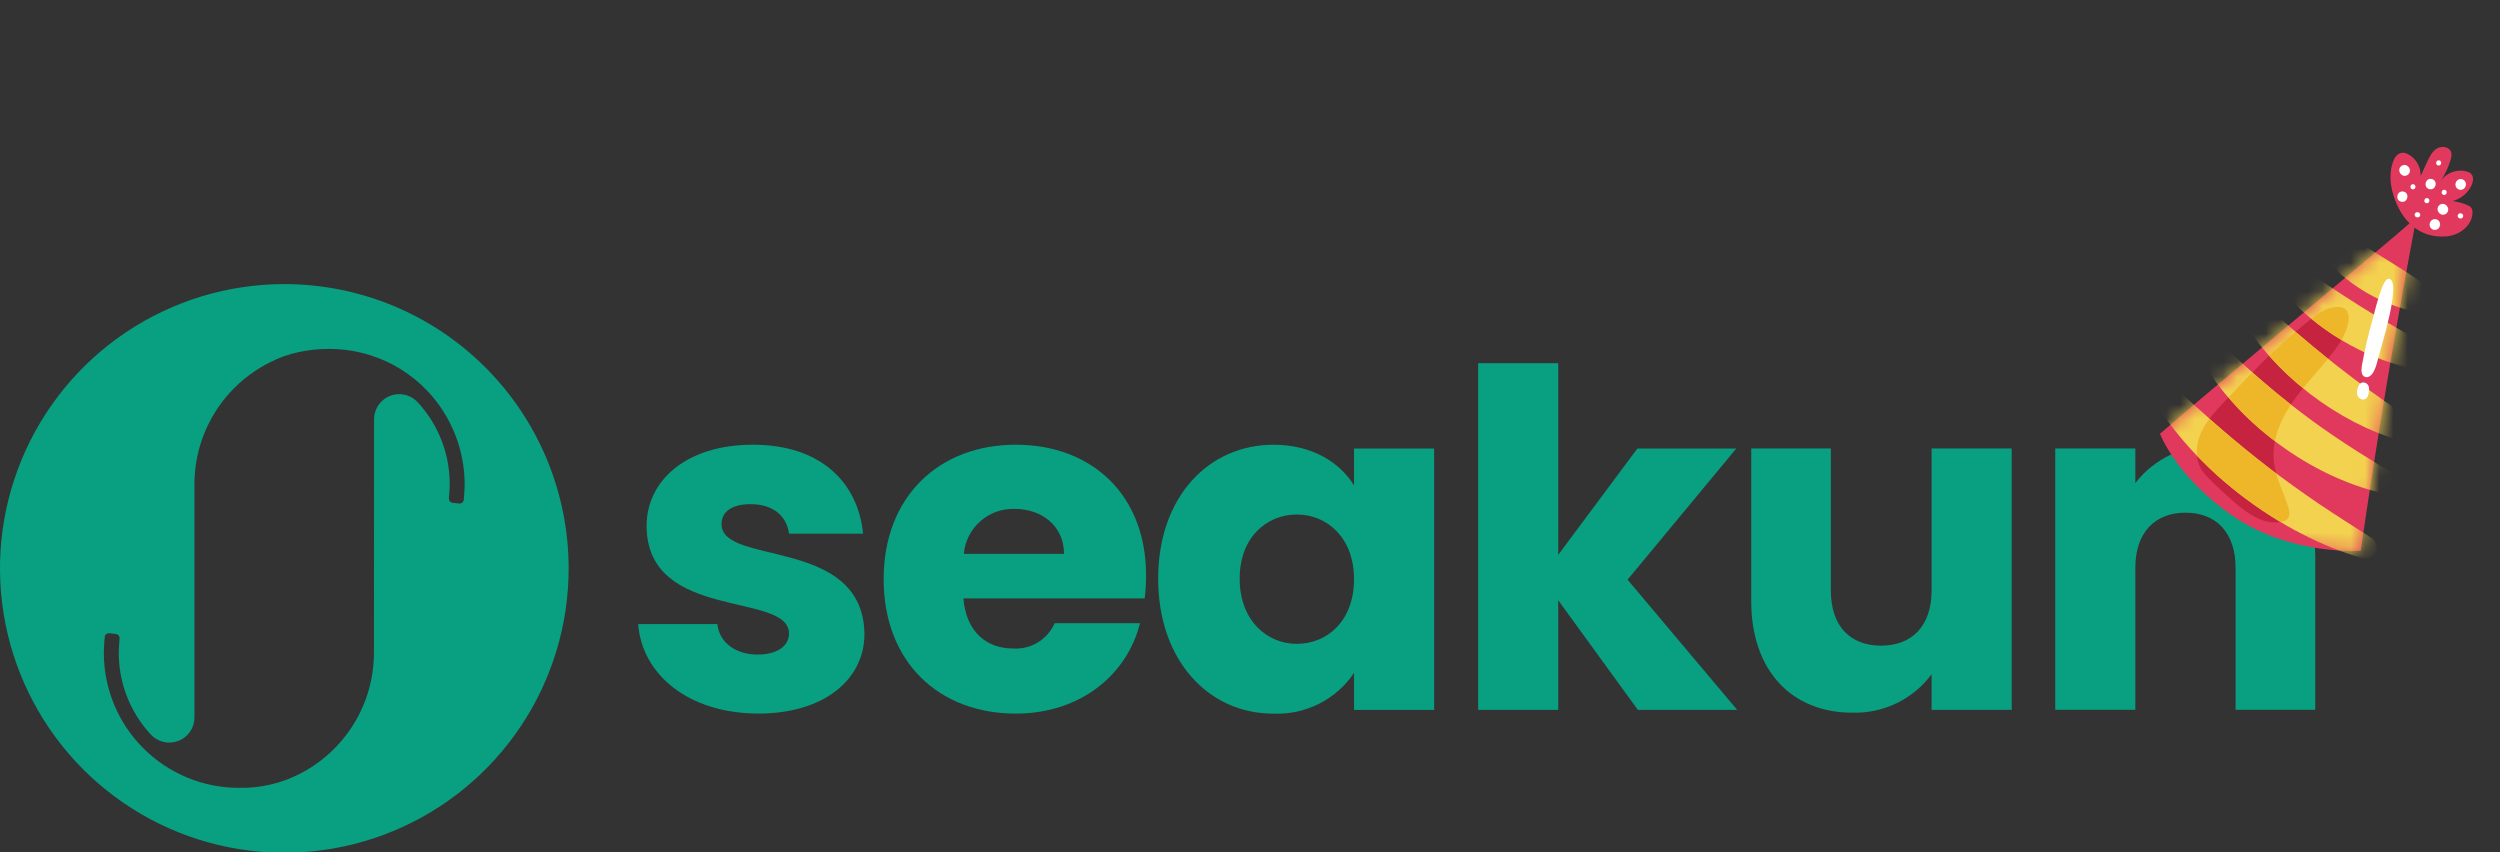 <svg width="176" height="60" viewBox="0 0 176 60" fill="none" xmlns="http://www.w3.org/2000/svg">
<rect x="0" y="0" width="176" height="60" fill="#333333" stroke="none"/>
<g clip-path="url(#clip0_26481_190624)">
<path d="M50.797 36.91C50.797 36.018 51.522 35.493 52.843 35.493C54.424 35.493 55.38 36.316 55.547 37.571H60.762C60.4 33.944 57.757 31.308 53.01 31.308C48.263 31.308 45.521 33.88 45.521 37.01C45.521 43.771 55.545 41.628 55.545 44.599C55.545 45.422 54.788 46.08 53.335 46.08C51.783 46.08 50.631 45.224 50.5 43.934H44.928C45.191 47.498 48.491 50.234 53.404 50.234C58.023 50.234 60.858 47.825 60.858 44.627C60.758 37.772 50.797 39.845 50.797 36.91Z" fill="#08A081"/>
<path d="M80.68 40.474C80.68 34.867 76.889 31.308 71.51 31.308C66.131 31.308 62.209 34.935 62.209 40.773C62.209 46.61 66.099 50.237 71.51 50.237C76.097 50.237 79.362 47.466 80.254 43.874H74.249C74.002 44.436 73.587 44.909 73.062 45.227C72.537 45.546 71.927 45.695 71.314 45.654C69.503 45.654 68.021 44.535 67.822 42.126H80.587C80.651 41.578 80.685 41.026 80.687 40.474L80.68 40.474ZM67.851 38.992C67.931 38.105 68.349 37.283 69.016 36.694C69.684 36.105 70.552 35.795 71.442 35.826C73.287 35.826 74.906 36.981 74.906 38.992H67.851Z" fill="#08A081"/>
<path d="M95.324 31.575V34.177C94.332 32.56 92.389 31.31 89.65 31.31C85.127 31.31 81.535 34.938 81.535 40.739C81.535 46.541 85.127 50.239 89.62 50.239C90.737 50.291 91.848 50.055 92.848 49.552C93.847 49.05 94.7 48.3 95.325 47.372V49.977H100.963V31.575H95.324ZM91.299 45.328C89.188 45.328 87.273 43.676 87.273 40.741C87.273 37.806 89.188 36.222 91.299 36.222C93.409 36.222 95.324 37.839 95.324 40.773C95.324 43.707 93.444 45.324 91.299 45.324V45.328Z" fill="#08A081"/>
<path d="M114.58 40.809L122.233 31.575H115.273L109.699 39.061V25.567H104.061V49.975H109.699V42.258L115.306 49.975H122.297L114.58 40.809Z" fill="#08A081"/>
<path d="M135.985 31.574V41.565C135.985 44.073 134.596 45.455 132.422 45.455C130.247 45.455 128.89 44.073 128.89 41.565V31.574H123.287V42.321C123.287 47.236 126.154 50.173 130.407 50.173C131.486 50.204 132.557 49.974 133.528 49.503C134.499 49.032 135.342 48.333 135.985 47.466V49.974H141.623V31.574H135.985Z" fill="#08A081"/>
<path d="M155.905 31.375C154.834 31.341 153.769 31.563 152.799 32.021C151.829 32.48 150.982 33.161 150.327 34.011V31.574H144.689V49.972H150.327V39.983C150.327 37.475 151.717 36.093 153.859 36.093C156.001 36.093 157.386 37.475 157.386 39.983V49.972H162.993V39.22C162.993 34.274 160.158 31.372 155.902 31.372L155.905 31.375Z" fill="#08A081"/>
<path d="M20.012 20C16.054 20.001 12.185 21.175 8.893 23.375C5.602 25.575 3.037 28.701 1.523 32.358C0.008 36.016 -0.388 40.04 0.385 43.922C1.157 47.805 3.064 51.371 5.863 54.17C8.662 56.969 12.228 58.876 16.11 59.648C19.993 60.42 24.017 60.024 27.674 58.51C31.332 56.995 34.458 54.43 36.658 51.139C38.858 47.848 40.032 43.979 40.033 40.02C40.033 37.391 39.515 34.788 38.509 32.359C37.503 29.93 36.028 27.723 34.169 25.864C32.31 24.005 30.103 22.53 27.674 21.524C25.245 20.518 22.642 20 20.012 20ZM32.65 35.185C32.646 35.224 32.635 35.262 32.617 35.297C32.599 35.331 32.573 35.362 32.543 35.387C32.487 35.43 32.419 35.452 32.349 35.452C32.335 35.452 31.866 35.395 31.866 35.395C31.827 35.391 31.79 35.38 31.755 35.362C31.721 35.343 31.691 35.318 31.666 35.288C31.642 35.258 31.624 35.224 31.613 35.186C31.602 35.149 31.598 35.11 31.603 35.072C31.603 35.072 31.66 34.41 31.66 34.073C31.66 31.949 30.863 29.902 29.425 28.339C29.187 28.071 28.873 27.883 28.525 27.797C28.177 27.712 27.811 27.734 27.476 27.861C27.141 27.989 26.853 28.214 26.649 28.509C26.445 28.804 26.335 29.153 26.334 29.512L26.327 45.954C26.325 47.729 25.83 49.469 24.897 50.98C23.964 52.49 22.63 53.712 21.043 54.508C19.749 55.162 18.315 55.49 16.866 55.464H16.823C15.574 55.465 14.337 55.22 13.182 54.743C12.028 54.265 10.979 53.565 10.096 52.682C9.212 51.799 8.511 50.751 8.033 49.597C7.555 48.443 7.309 47.206 7.309 45.957C7.309 45.584 7.373 44.849 7.373 44.849C7.375 44.809 7.386 44.77 7.404 44.734C7.422 44.698 7.448 44.667 7.48 44.642C7.535 44.599 7.604 44.576 7.674 44.578C7.681 44.578 8.157 44.631 8.157 44.631C8.234 44.641 8.305 44.68 8.354 44.74C8.403 44.8 8.427 44.877 8.42 44.954C8.42 44.957 8.36 45.618 8.36 45.956C8.36 48.081 9.159 50.127 10.599 51.69C10.837 51.957 11.151 52.145 11.499 52.23C11.847 52.315 12.212 52.292 12.547 52.165C12.882 52.038 13.17 51.813 13.374 51.519C13.578 51.224 13.688 50.875 13.689 50.517V34.079C13.692 32.298 14.19 30.553 15.129 29.04C16.067 27.526 17.409 26.304 19.003 25.51C19.639 25.179 20.316 24.937 21.017 24.789C21.719 24.637 22.434 24.561 23.152 24.565C24.16 24.561 25.162 24.716 26.122 25.024C27.63 25.51 28.992 26.366 30.083 27.514C31.786 29.313 32.728 31.699 32.712 34.176C32.71 34.513 32.65 35.185 32.65 35.185Z" fill="#08A081"/>
<path d="M152.062 30.539C154.85 28.082 167.45 17.66 170.115 15.31C168.642 23.102 167.335 30.926 166.193 38.774C166.193 38.774 161.333 39.123 157.293 36.394C153.254 33.665 152.062 30.539 152.062 30.539Z" fill="#E1395D"/>
<path d="M168.495 13.733C168.259 12.972 168.195 12.134 168.47 11.387C168.574 11.104 168.764 10.809 169.062 10.76C169.231 10.732 169.404 10.791 169.555 10.873C170.091 11.164 170.438 11.773 170.416 12.383C170.568 12.053 170.721 11.723 170.873 11.394C171.039 11.035 171.224 10.655 171.563 10.452C171.903 10.249 172.441 10.335 172.562 10.711C172.618 10.884 172.576 11.072 172.524 11.247C172.372 11.761 172.146 12.254 171.854 12.704C172.244 12.156 172.989 11.89 173.638 12.065C173.761 12.099 173.883 12.149 173.971 12.241C174.166 12.448 174.115 12.785 173.995 13.043C173.744 13.588 173.239 14.008 172.659 14.156C173.021 14.199 173.376 14.297 173.71 14.444C173.805 14.486 173.902 14.535 173.967 14.616C174.053 14.724 174.07 14.872 174.063 15.011C174.018 15.885 173.154 16.551 172.283 16.635C170.277 16.828 169.037 15.483 168.495 13.733Z" fill="#E1395D"/>
<mask id="mask0_26481_190624" style="mask-type:luminance" maskUnits="userSpaceOnUse" x="152" y="15" width="19" height="24">
<path d="M152.062 30.539C154.85 28.081 167.45 17.66 170.115 15.31C168.642 23.102 167.335 30.926 166.193 38.773C166.193 38.773 161.333 39.123 157.293 36.394C153.254 33.665 152.062 30.539 152.062 30.539Z" fill="white"/>
</mask>
<g mask="url(#mask0_26481_190624)">
<path d="M170.921 22.055C170.133 22.001 169.379 21.809 168.649 21.556C167.921 21.297 167.219 20.966 166.554 20.575C165.888 20.184 165.259 19.73 164.684 19.213C164.111 18.695 163.583 18.122 163.167 17.449C162.909 17.032 163.038 16.486 163.455 16.228C163.711 16.07 164.016 16.057 164.273 16.168L164.294 16.177C164.972 16.474 165.583 16.82 166.188 17.169C166.791 17.518 167.379 17.877 167.964 18.243C168.55 18.607 169.134 18.977 169.72 19.358C170.304 19.746 170.893 20.134 171.473 20.599L171.485 20.609C171.835 20.89 171.892 21.402 171.611 21.752C171.439 21.967 171.176 22.071 170.921 22.055Z" fill="#F3D24F"/>
</g>
<mask id="mask1_26481_190624" style="mask-type:luminance" maskUnits="userSpaceOnUse" x="152" y="15" width="19" height="24">
<path d="M152.062 30.539C154.85 28.081 167.45 17.66 170.115 15.31C168.642 23.102 167.335 30.926 166.193 38.773C166.193 38.773 161.333 39.123 157.293 36.394C153.254 33.665 152.062 30.539 152.062 30.539Z" fill="white"/>
</mask>
<g mask="url(#mask1_26481_190624)">
<path d="M170.964 26.115C169.871 26.004 168.808 25.723 167.779 25.352C166.752 24.975 165.761 24.497 164.821 23.934C163.881 23.371 162.993 22.72 162.181 21.985C161.371 21.249 160.628 20.436 160.029 19.512C159.767 19.11 159.882 18.572 160.284 18.311C160.578 18.12 160.943 18.13 161.221 18.305L161.232 18.312C162.104 18.864 162.923 19.437 163.751 19.99C164.577 20.544 165.404 21.084 166.242 21.609C167.081 22.132 167.932 22.637 168.8 23.13C169.665 23.629 170.548 24.105 171.44 24.632L171.449 24.637C171.827 24.861 171.953 25.349 171.729 25.728C171.566 26.003 171.262 26.144 170.964 26.115Z" fill="#F3D24F"/>
</g>
<mask id="mask2_26481_190624" style="mask-type:luminance" maskUnits="userSpaceOnUse" x="152" y="15" width="19" height="24">
<path d="M152.062 30.539C154.85 28.081 167.45 17.66 170.115 15.31C168.642 23.102 167.335 30.926 166.193 38.773C166.193 38.773 161.333 39.123 157.293 36.394C153.254 33.665 152.062 30.539 152.062 30.539Z" fill="white"/>
</mask>
<g mask="url(#mask2_26481_190624)">
<path d="M169.197 31.059C167.997 30.758 166.855 30.28 165.755 29.721C164.659 29.153 163.614 28.485 162.633 27.734C161.651 26.983 160.734 26.146 159.905 25.231C159.078 24.314 158.328 23.325 157.736 22.236C157.508 21.816 157.663 21.291 158.083 21.063C158.402 20.89 158.783 20.938 159.047 21.156L159.055 21.163C159.958 21.913 160.811 22.676 161.678 23.415C162.545 24.155 163.417 24.878 164.305 25.582C165.195 26.286 166.102 26.967 167.029 27.634C167.952 28.309 168.902 28.952 169.852 29.647L169.858 29.651C170.211 29.91 170.289 30.405 170.03 30.759C169.834 31.027 169.501 31.136 169.197 31.059Z" fill="#F3D24F"/>
</g>
<mask id="mask3_26481_190624" style="mask-type:luminance" maskUnits="userSpaceOnUse" x="152" y="15" width="19" height="24">
<path d="M152.062 30.539C154.85 28.081 167.45 17.66 170.115 15.31C168.642 23.102 167.335 30.926 166.193 38.773C166.193 38.773 161.333 39.123 157.293 36.394C153.254 33.665 152.062 30.539 152.062 30.539Z" fill="white"/>
</mask>
<g mask="url(#mask3_26481_190624)">
<path d="M167.817 34.73C166.47 34.446 165.176 33.961 163.931 33.374C162.689 32.778 161.504 32.06 160.393 31.241C159.282 30.423 158.247 29.5 157.315 28.484C156.386 27.467 155.548 26.363 154.891 25.151C154.664 24.733 154.82 24.209 155.238 23.983C155.567 23.805 155.96 23.862 156.223 24.098L156.231 24.105C157.2 24.973 158.128 25.841 159.089 26.669C160.046 27.498 161.022 28.295 162.025 29.059C163.03 29.821 164.063 30.546 165.125 31.241C166.185 31.943 167.28 32.596 168.389 33.282L168.396 33.286C168.766 33.516 168.881 34.003 168.651 34.373C168.471 34.664 168.133 34.796 167.817 34.73Z" fill="#F3D24F"/>
</g>
<mask id="mask4_26481_190624" style="mask-type:luminance" maskUnits="userSpaceOnUse" x="152" y="15" width="19" height="24">
<path d="M152.066 30.539C154.854 28.081 167.453 17.66 170.119 15.31C168.646 23.102 167.338 30.926 166.197 38.773C166.197 38.773 161.337 39.123 157.297 36.394C153.258 33.665 152.066 30.539 152.066 30.539Z" fill="white"/>
</mask>
<g mask="url(#mask4_26481_190624)">
<path d="M166.325 39.294C164.826 38.88 163.387 38.277 162.006 37.562C160.621 36.853 159.301 36.014 158.054 35.081C156.806 34.147 155.634 33.111 154.564 31.98C153.497 30.847 152.517 29.629 151.713 28.296C151.468 27.889 151.599 27.361 152.006 27.116C152.335 26.917 152.746 26.966 153.019 27.209L153.024 27.214C154.138 28.204 155.213 29.196 156.32 30.148C157.425 31.101 158.549 32.023 159.701 32.91C160.853 33.797 162.038 34.641 163.246 35.465C164.458 36.283 165.7 37.063 166.956 37.87L166.96 37.873C167.326 38.108 167.431 38.595 167.196 38.961C167.005 39.258 166.648 39.383 166.325 39.294Z" fill="#F3D24F"/>
</g>
<path d="M159.605 36.72C158.774 36.53 157.998 35.959 157.332 35.385C156.751 34.885 156.187 34.365 155.642 33.826C155.378 33.566 155.115 33.297 154.934 32.974C154.779 32.698 154.693 32.396 154.662 32.085C155.705 33.175 156.842 34.177 158.052 35.081C158.854 35.681 159.686 36.243 160.546 36.755C160.227 36.809 159.912 36.791 159.605 36.72ZM160.247 33.328C160.064 33.19 159.881 33.051 159.699 32.91C158.547 32.023 157.423 31.102 156.318 30.148C156.06 29.926 155.804 29.702 155.549 29.477C155.865 29.057 156.231 28.668 156.592 28.285C156.686 28.186 156.781 28.086 156.875 27.986C157.019 28.154 157.167 28.32 157.316 28.484C158.18 29.427 159.133 30.289 160.154 31.062C160.058 31.541 160.028 32.031 160.085 32.523C160.116 32.797 160.174 33.064 160.247 33.328ZM161.281 28.481C160.537 27.895 159.808 27.291 159.09 26.669C158.916 26.519 158.743 26.367 158.571 26.215C158.956 25.821 159.346 25.431 159.742 25.048C159.796 25.109 159.851 25.17 159.906 25.231C160.591 25.989 161.337 26.692 162.131 27.338C161.96 27.547 161.794 27.759 161.634 27.976C161.512 28.14 161.394 28.309 161.281 28.481ZM163.895 25.255C163.148 24.655 162.412 24.041 161.679 23.416C161.654 23.394 161.629 23.372 161.603 23.351C161.967 23.041 162.338 22.74 162.717 22.448C163.379 22.997 164.084 23.493 164.822 23.934C164.829 23.938 164.835 23.942 164.842 23.946C164.801 24.017 164.76 24.084 164.719 24.146C164.464 24.53 164.185 24.897 163.895 25.255Z" fill="#C52340"/>
<path d="M164.842 23.946C164.835 23.942 164.829 23.938 164.822 23.934C164.084 23.493 163.379 22.996 162.717 22.448C162.753 22.42 162.789 22.393 162.825 22.365C163.193 22.086 163.579 21.81 164.026 21.692C164.371 21.601 164.635 21.588 164.834 21.634C165.698 21.831 165.308 23.138 164.842 23.946Z" fill="#EEB72A"/>
<path d="M162.13 27.337C161.337 26.692 160.591 25.988 159.905 25.231C159.85 25.17 159.796 25.109 159.742 25.047C160.346 24.463 160.963 23.894 161.603 23.351C161.628 23.372 161.653 23.394 161.679 23.415C162.411 24.041 163.147 24.654 163.894 25.255C163.322 25.96 162.704 26.632 162.13 27.337Z" fill="#EEB72A"/>
<path d="M160.153 31.062C159.132 30.289 158.179 29.427 157.315 28.484C157.166 28.32 157.018 28.154 156.874 27.986C157.435 27.392 157.998 26.799 158.57 26.215C158.742 26.367 158.915 26.519 159.089 26.669C159.807 27.291 160.536 27.895 161.28 28.481C160.758 29.275 160.336 30.151 160.153 31.062Z" fill="#EEB72A"/>
<path d="M160.546 36.755C159.686 36.242 158.854 35.681 158.052 35.081C156.842 34.177 155.705 33.175 154.661 32.085C154.605 31.518 154.735 30.922 154.98 30.401C155.134 30.072 155.33 29.767 155.549 29.477C155.804 29.702 156.06 29.926 156.318 30.148C157.423 31.101 158.547 32.023 159.699 32.91C159.881 33.05 160.063 33.19 160.247 33.328C160.467 34.115 160.831 34.87 161.082 35.654C161.177 35.952 161.242 36.317 161.029 36.545C160.918 36.663 160.755 36.716 160.596 36.746C160.579 36.749 160.563 36.752 160.546 36.755Z" fill="#EEB72A"/>
<path d="M167.423 25.219C167.341 25.552 167.258 25.891 167.09 26.191C166.97 26.404 166.745 26.616 166.511 26.542C166.229 26.452 166.22 26.06 166.272 25.768C166.474 24.623 166.738 23.49 167.062 22.374C167.181 21.966 167.705 19.618 168.148 19.624C169.163 19.636 167.577 24.59 167.423 25.219Z" fill="white"/>
<path d="M172.878 12.889L172.872 12.915C172.859 12.964 172.859 13.012 172.871 13.06C172.876 13.107 172.891 13.151 172.919 13.191C172.943 13.234 172.976 13.267 173.017 13.292C173.054 13.324 173.098 13.345 173.147 13.354C173.18 13.357 173.213 13.36 173.245 13.363C173.309 13.36 173.369 13.341 173.424 13.307C173.448 13.287 173.472 13.268 173.496 13.248C173.541 13.199 173.571 13.143 173.586 13.079L173.592 13.052C173.605 13.003 173.606 12.955 173.593 12.908C173.588 12.86 173.573 12.816 173.545 12.776C173.521 12.734 173.488 12.7 173.447 12.676C173.41 12.644 173.366 12.623 173.317 12.613C173.284 12.611 173.252 12.607 173.219 12.605C173.154 12.607 173.095 12.626 173.04 12.66C173.016 12.68 172.992 12.7 172.968 12.72C172.923 12.768 172.893 12.824 172.878 12.889Z" fill="white"/>
<path d="M172.029 13.72C172.259 13.773 172.341 13.416 172.111 13.363C171.881 13.31 171.799 13.667 172.029 13.72Z" fill="white"/>
<path d="M171.033 13.316C171.493 13.422 171.657 12.708 171.197 12.602C170.738 12.497 170.573 13.211 171.033 13.316Z" fill="white"/>
<path d="M171.64 11.648C171.87 11.701 171.952 11.344 171.722 11.291C171.492 11.239 171.41 11.596 171.64 11.648Z" fill="white"/>
<path d="M169.832 13.328C170.061 13.38 170.143 13.024 169.913 12.971C169.684 12.918 169.601 13.275 169.832 13.328Z" fill="white"/>
<path d="M168.964 12.174L168.984 12.207C169.009 12.249 169.041 12.282 169.082 12.307C169.12 12.339 169.163 12.36 169.213 12.369C169.262 12.382 169.31 12.383 169.357 12.37C169.405 12.366 169.449 12.35 169.489 12.322C169.513 12.303 169.537 12.283 169.562 12.263C169.607 12.215 169.636 12.159 169.651 12.094C169.655 12.061 169.658 12.029 169.66 11.996C169.657 11.932 169.639 11.872 169.605 11.818L169.584 11.785C169.56 11.743 169.527 11.71 169.486 11.685C169.449 11.653 169.405 11.632 169.356 11.623C169.307 11.61 169.259 11.609 169.211 11.622C169.164 11.626 169.12 11.642 169.08 11.669C169.055 11.689 169.031 11.709 169.007 11.729C168.962 11.777 168.932 11.834 168.917 11.898C168.914 11.931 168.911 11.963 168.908 11.996C168.911 12.06 168.93 12.12 168.964 12.174Z" fill="white"/>
<path d="M169.046 14.201C169.505 14.307 169.67 13.593 169.209 13.488C168.75 13.383 168.586 14.096 169.046 14.201Z" fill="white"/>
<path d="M170.808 14.306C171.038 14.358 171.12 14.001 170.89 13.949C170.66 13.896 170.578 14.253 170.808 14.306Z" fill="white"/>
<path d="M170.135 15.296L170.161 15.302C170.186 15.308 170.21 15.308 170.234 15.302C170.257 15.3 170.279 15.292 170.299 15.278C170.32 15.266 170.337 15.25 170.349 15.229C170.365 15.211 170.376 15.189 170.38 15.164L170.385 15.115C170.383 15.083 170.374 15.053 170.357 15.026L170.327 14.99C170.303 14.967 170.275 14.952 170.243 14.945L170.216 14.939C170.192 14.932 170.168 14.932 170.144 14.938C170.12 14.94 170.098 14.948 170.078 14.962C170.057 14.974 170.04 14.991 170.028 15.011C170.012 15.03 170.002 15.051 169.997 15.076L169.993 15.125C169.994 15.158 170.003 15.187 170.02 15.214L170.05 15.251C170.074 15.273 170.102 15.288 170.135 15.296Z" fill="white"/>
<path d="M171.06 15.711L171.054 15.737C171.041 15.786 171.04 15.834 171.053 15.882C171.057 15.93 171.073 15.973 171.1 16.014C171.125 16.056 171.158 16.089 171.198 16.114C171.236 16.146 171.279 16.166 171.329 16.176C171.361 16.179 171.394 16.182 171.427 16.185C171.491 16.182 171.551 16.163 171.605 16.129C171.629 16.109 171.653 16.09 171.678 16.07C171.723 16.021 171.753 15.965 171.768 15.901L171.774 15.874C171.787 15.825 171.787 15.777 171.775 15.73C171.77 15.682 171.755 15.638 171.727 15.598C171.703 15.556 171.67 15.522 171.629 15.498C171.592 15.466 171.548 15.445 171.498 15.435C171.466 15.432 171.433 15.43 171.401 15.426C171.336 15.43 171.277 15.448 171.222 15.482C171.198 15.502 171.174 15.522 171.15 15.542C171.105 15.59 171.075 15.646 171.06 15.711Z" fill="white"/>
<path d="M173.16 15.375L173.187 15.381C173.211 15.387 173.235 15.387 173.259 15.381C173.283 15.379 173.305 15.371 173.325 15.357C173.346 15.345 173.363 15.329 173.375 15.308C173.391 15.29 173.401 15.268 173.406 15.243L173.411 15.194C173.409 15.162 173.4 15.132 173.383 15.105L173.353 15.069C173.329 15.046 173.301 15.031 173.268 15.024L173.242 15.018C173.218 15.011 173.193 15.011 173.17 15.017C173.146 15.019 173.124 15.027 173.104 15.041C173.083 15.053 173.066 15.07 173.054 15.09C173.038 15.109 173.027 15.13 173.022 15.155L173.018 15.204C173.02 15.236 173.029 15.266 173.046 15.293L173.076 15.33C173.1 15.352 173.128 15.367 173.16 15.375Z" fill="white"/>
<path d="M171.659 14.913L171.679 14.946C171.704 14.988 171.736 15.021 171.777 15.046C171.815 15.078 171.858 15.099 171.908 15.108C171.957 15.121 172.005 15.122 172.052 15.109C172.1 15.105 172.144 15.089 172.184 15.062C172.208 15.041 172.233 15.022 172.257 15.002C172.302 14.954 172.332 14.897 172.347 14.833C172.35 14.8 172.353 14.768 172.356 14.735C172.353 14.671 172.334 14.611 172.3 14.556L172.279 14.524C172.255 14.482 172.222 14.448 172.181 14.424C172.144 14.392 172.101 14.371 172.051 14.361C172.002 14.348 171.954 14.348 171.906 14.361C171.859 14.365 171.815 14.381 171.774 14.408C171.75 14.428 171.726 14.448 171.702 14.468C171.657 14.516 171.627 14.572 171.612 14.637C171.609 14.669 171.606 14.702 171.603 14.735C171.606 14.799 171.625 14.859 171.659 14.913Z" fill="white"/>
<path d="M166.756 27.203C166.795 27.326 166.785 27.458 166.769 27.586C166.745 27.786 166.685 28.013 166.503 28.099C166.311 28.19 166.069 28.06 165.98 27.867C165.892 27.675 165.926 27.446 166.004 27.249C166.042 27.152 166.092 27.056 166.174 26.991C166.377 26.829 166.683 26.975 166.756 27.203Z" fill="white"/>
</g>
<defs>
<clipPath id="clip0_26481_190624">
<rect width="176" height="60" fill="white"/>
</clipPath>
</defs>
</svg>
